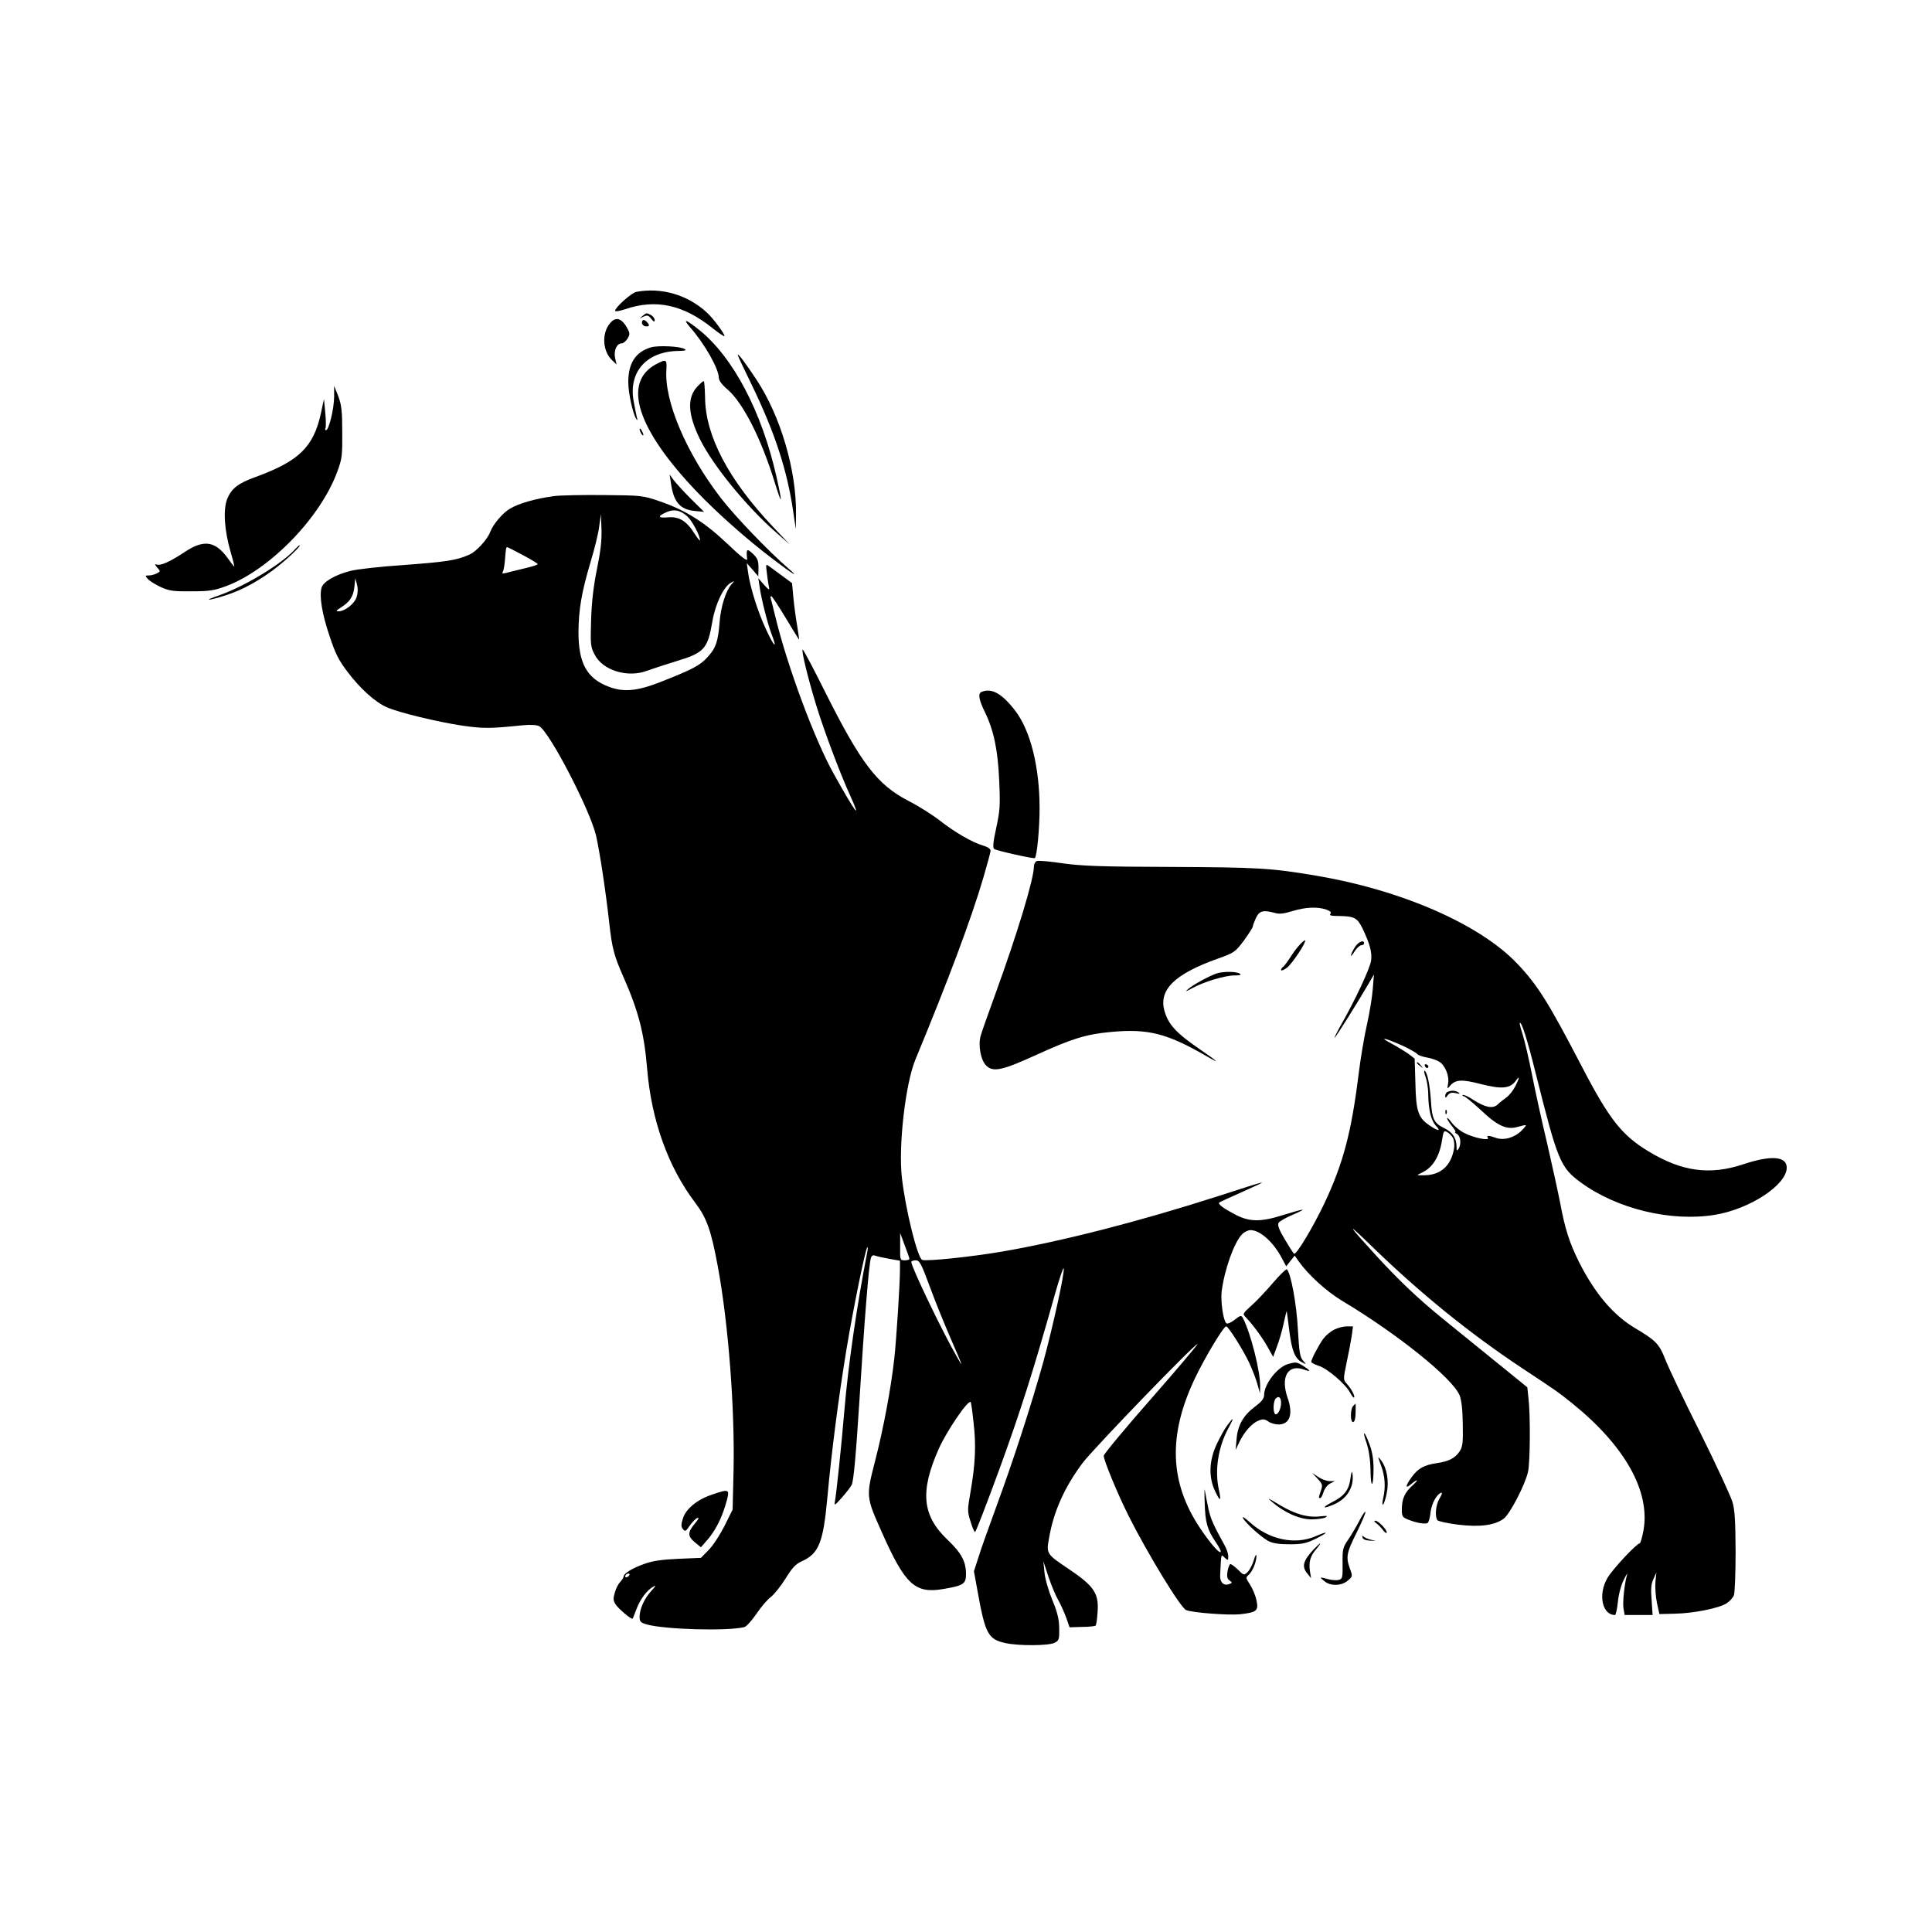 <?xml version="1.0" standalone="no"?>
<!DOCTYPE svg PUBLIC "-//W3C//DTD SVG 20010904//EN"
 "http://www.w3.org/TR/2001/REC-SVG-20010904/DTD/svg10.dtd">
<svg version="1.0" xmlns="http://www.w3.org/2000/svg"
 width="1024pt" height="1024pt" viewBox="0 0 1024 1024"
 preserveAspectRatio="xMidYMid meet">

<g transform="translate(0,1024) scale(0.1,-0.1)"
fill="#000000" stroke="none">
<path d="M3372 8693 c-25 -5 -112 -83 -112 -100 0 -6 22 -2 53 8 165 56 310
24 467 -103 33 -26 60 -44 60 -39 0 13 -60 94 -94 125 -102 94 -241 134 -374
109z"/>
<path d="M3404 8564 c-18 -14 -18 -14 5 -3 21 10 27 9 43 -11 14 -17 18 -18
18 -6 0 8 -9 20 -19 26 -25 13 -24 13 -47 -6z"/>
<path d="M3231 8524 c-43 -54 -36 -147 13 -193 l24 -23 -8 35 c-8 39 9 77 35
77 8 0 22 11 30 24 13 20 14 29 4 48 -32 63 -65 74 -98 32z"/>
<path d="M3405 8540 c-8 -14 3 -30 21 -30 18 0 18 8 0 26 -9 9 -17 10 -21 4z"/>
<path d="M3658 8505 c76 -86 152 -220 152 -268 0 -14 18 -38 48 -63 81 -71
176 -258 247 -487 41 -133 44 -123 10 28 -78 345 -230 633 -410 777 -70 56
-89 62 -47 13z"/>
<path d="M3450 8399 c-82 -25 -120 -84 -120 -185 0 -57 24 -166 42 -194 7 -11
8 -8 3 10 -3 14 -11 52 -17 86 -27 155 71 263 241 264 33 1 42 3 30 10 -25 15
-141 20 -179 9z"/>
<path d="M3910 8359 c0 -4 34 -76 75 -160 123 -254 187 -452 219 -669 l14 -95
1 79 c3 233 -82 522 -211 716 -59 89 -97 139 -98 129z"/>
<path d="M3478 8310 c-182 -97 -102 -345 218 -679 104 -109 265 -252 399 -353
106 -81 147 -106 85 -52 -105 90 -286 279 -359 374 -183 237 -301 515 -289
680 3 56 0 58 -54 30z"/>
<path d="M3696 8191 c-55 -58 -51 -147 14 -279 70 -141 245 -355 402 -493 l73
-64 -90 95 c-234 248 -356 480 -358 683 -1 48 -4 87 -7 87 -4 0 -19 -13 -34
-29z"/>
<path d="M1771 8136 c-1 -65 -28 -176 -43 -176 -5 0 -6 5 -3 10 3 6 3 43 -1
83 l-7 72 -16 -75 c-39 -179 -116 -254 -346 -338 -93 -33 -129 -62 -151 -117
-22 -58 -15 -166 19 -283 14 -46 21 -80 18 -75 -4 4 -20 25 -35 46 -66 90
-126 98 -226 32 -78 -52 -129 -75 -150 -67 -11 4 -10 0 3 -16 18 -20 18 -21
-2 -31 -11 -6 -30 -11 -42 -11 -21 0 -21 -1 -5 -19 10 -11 41 -30 69 -43 45
-20 67 -23 162 -22 95 0 120 4 185 28 231 87 499 363 588 607 25 67 27 86 26
209 0 112 -4 144 -21 190 l-22 55 0 -59z"/>
<path d="M3390 7965 c0 -5 5 -17 10 -25 5 -8 10 -10 10 -5 0 6 -5 17 -10 25
-5 8 -10 11 -10 5z"/>
<path d="M3556 7680 c14 -101 48 -140 125 -148 l51 -5 -70 69 c-38 38 -79 83
-91 99 l-22 30 7 -45z"/>
<path d="M2933 7610 c-96 -13 -183 -38 -230 -66 -38 -22 -90 -83 -105 -124
-16 -41 -73 -103 -111 -120 -68 -30 -121 -38 -351 -55 -120 -8 -245 -22 -279
-31 -82 -21 -145 -58 -153 -90 -12 -47 3 -137 42 -253 31 -94 48 -129 96 -192
68 -90 146 -160 209 -188 64 -28 266 -77 399 -97 111 -16 147 -16 321 2 43 4
73 2 87 -5 54 -29 269 -443 301 -579 20 -88 52 -298 71 -471 14 -125 25 -168
73 -276 82 -186 111 -300 127 -490 23 -274 111 -520 255 -710 61 -81 84 -145
120 -340 56 -303 90 -753 83 -1078 l-5 -208 -42 -85 c-24 -47 -61 -105 -84
-128 l-42 -43 -120 -5 c-87 -4 -137 -11 -180 -27 -63 -22 -110 -51 -110 -68 0
-5 -8 -17 -17 -27 -10 -9 -23 -34 -29 -56 -10 -33 -9 -43 4 -64 17 -25 85 -82
90 -75 2 2 11 26 21 52 20 53 57 101 90 118 15 9 12 3 -11 -22 -37 -40 -63
-96 -63 -138 0 -26 5 -31 38 -41 99 -27 427 -36 517 -14 11 3 40 35 64 70 24
36 59 77 77 90 18 14 53 58 78 98 35 57 54 77 86 91 90 41 113 98 135 335 22
243 60 537 101 785 35 213 101 536 111 545 3 3 3 -11 -1 -30 -54 -276 -101
-599 -121 -840 -16 -190 -42 -436 -50 -480 -5 -22 0 -19 35 20 22 25 47 56 54
70 10 19 22 147 41 445 26 420 50 724 61 758 4 12 11 16 22 12 10 -4 43 -11
75 -17 l57 -10 0 -47 c0 -77 -19 -370 -30 -471 -18 -162 -59 -378 -102 -544
-48 -187 -48 -189 34 -373 125 -282 177 -331 328 -305 107 18 120 27 120 79 0
66 -24 112 -99 183 -134 128 -146 256 -44 484 42 93 154 258 168 245 2 -2 9
-51 15 -109 14 -117 10 -217 -16 -367 -17 -97 -17 -104 0 -157 9 -31 20 -56
24 -56 4 0 62 150 129 333 111 305 177 511 294 926 24 85 45 147 47 138 5 -25
-55 -298 -107 -491 -62 -224 -160 -527 -253 -779 -39 -106 -81 -224 -93 -264
l-23 -71 19 -104 c41 -229 56 -257 150 -277 70 -15 228 -14 259 2 23 12 25 18
24 78 -1 49 -10 85 -37 150 -19 46 -38 111 -41 144 l-6 60 28 -85 c16 -47 39
-101 51 -121 12 -21 30 -61 41 -90 l19 -54 66 2 c37 0 69 4 72 7 3 2 8 33 10
68 9 103 -18 142 -157 235 -113 76 -115 78 -100 160 24 142 83 272 178 399 59
78 601 639 609 630 2 -2 -108 -133 -246 -290 -138 -157 -251 -293 -251 -302 0
-24 73 -201 131 -317 101 -201 277 -490 306 -501 37 -14 222 -28 285 -22 90
10 100 19 87 76 -5 25 -21 61 -34 82 -22 33 -23 37 -8 50 21 17 43 71 42 100
0 14 -6 6 -14 -23 -8 -25 -23 -53 -34 -63 -18 -16 -20 -15 -49 14 -17 16 -35
30 -40 30 -5 0 -12 -17 -16 -38 -4 -28 -2 -40 11 -49 15 -11 15 -13 -2 -19
-29 -11 -50 9 -48 47 6 120 4 112 24 93 18 -16 19 -16 19 7 0 13 -8 38 -18 56
-61 111 -74 139 -87 195 -7 35 -16 79 -19 98 -2 19 -3 -10 -1 -65 3 -106 14
-143 59 -209 14 -21 26 -43 26 -49 0 -20 -53 39 -109 123 -163 243 -171 494
-27 796 52 109 151 274 165 274 11 0 89 -123 122 -193 17 -37 37 -89 44 -115
l13 -47 1 36 c2 77 -50 284 -91 362 -9 17 -12 17 -45 -9 -20 -15 -38 -23 -44
-17 -16 16 -30 117 -24 168 15 116 65 257 107 302 12 13 33 23 46 23 52 0 124
-66 169 -154 l20 -38 22 28 23 29 21 -30 c52 -73 146 -158 226 -207 295 -176
588 -411 627 -503 10 -26 16 -74 17 -154 2 -99 -1 -120 -17 -144 -24 -36 -58
-53 -121 -62 -68 -10 -100 -28 -135 -77 -31 -43 -33 -62 -3 -36 37 31 46 28
11 -4 -43 -38 -58 -72 -58 -129 0 -36 3 -41 33 -53 44 -18 91 -26 104 -18 5 4
13 29 15 56 6 47 32 96 57 104 7 2 3 -10 -9 -30 -20 -33 -26 -92 -12 -115 4
-6 53 -17 109 -24 115 -14 194 -4 242 31 33 23 115 181 130 250 11 49 13 301
2 391 l-6 56 -175 142 c-96 78 -218 177 -270 219 -128 104 -226 196 -347 327
-163 178 -176 199 -37 64 260 -253 522 -465 799 -649 176 -116 196 -130 268
-188 279 -225 414 -466 378 -672 -7 -38 -16 -70 -20 -70 -16 0 -146 -139 -172
-185 -50 -87 -27 -195 41 -195 4 0 11 31 15 69 4 41 17 89 31 117 13 27 22 40
18 29 -14 -48 -25 -150 -19 -181 l6 -34 74 0 74 0 -5 78 c-5 58 -3 85 9 112
l16 35 -5 -50 c-2 -27 1 -77 8 -110 l13 -60 83 2 c97 2 229 28 272 54 17 11
35 30 40 44 5 13 9 118 9 232 -1 161 -4 220 -17 263 -9 30 -86 197 -172 370
-87 173 -170 348 -185 388 -31 79 -50 98 -158 162 -116 69 -213 183 -297 349
-52 105 -75 176 -101 316 -12 61 -43 202 -69 315 -27 113 -63 276 -80 363 -17
87 -40 184 -50 215 -10 31 -17 58 -15 60 9 10 40 -87 86 -273 115 -458 129
-493 237 -572 192 -141 479 -210 711 -172 185 30 381 159 381 250 0 61 -83 67
-230 18 -178 -59 -325 -39 -502 68 -141 85 -208 169 -353 448 -180 346 -235
433 -344 548 -199 209 -614 390 -1068 466 -234 40 -311 44 -768 46 -372 1
-471 5 -572 19 -68 10 -130 16 -138 12 -8 -3 -15 -16 -15 -28 0 -66 -88 -356
-205 -678 -37 -102 -72 -200 -77 -219 -15 -51 0 -130 29 -159 37 -36 84 -26
264 56 188 86 265 110 394 122 199 19 300 -6 515 -131 71 -41 55 -26 -40 39
-127 87 -169 133 -189 207 -29 110 56 193 284 274 87 31 92 35 138 96 26 36
47 69 47 74 0 6 8 26 17 46 18 38 39 43 100 26 24 -7 48 -4 93 10 70 21 132
24 179 8 22 -8 29 -15 22 -23 -7 -8 5 -11 42 -11 85 -1 101 -9 129 -67 38 -80
51 -126 45 -169 -5 -40 -83 -207 -157 -337 -22 -39 -39 -72 -36 -72 5 0 130
200 179 285 l29 50 -6 -76 c-3 -42 -17 -126 -30 -185 -14 -60 -35 -183 -46
-274 -38 -304 -81 -466 -180 -677 -61 -128 -149 -275 -161 -268 -5 3 -27 38
-50 77 -31 52 -39 75 -32 87 5 8 38 27 74 42 84 37 70 36 -53 -2 -118 -37
-177 -36 -254 5 -59 31 -90 54 -82 62 3 3 62 30 130 60 144 65 147 65 -136
-26 -417 -134 -826 -239 -1146 -294 -163 -28 -399 -52 -422 -44 -25 10 -89
267 -108 437 -19 167 19 497 71 623 177 428 295 743 360 963 21 72 39 137 39
146 0 10 -15 20 -42 28 -57 17 -148 70 -230 134 -36 28 -110 75 -163 102 -165
85 -252 199 -440 574 -64 128 -118 231 -121 228 -7 -7 27 -147 71 -292 40
-131 128 -367 182 -484 61 -135 28 -91 -89 119 -100 178 -245 569 -307 825
-12 50 -24 96 -26 103 -3 6 -1 12 3 12 4 0 38 -52 76 -115 38 -63 70 -115 71
-115 1 0 -3 33 -10 73 -7 39 -16 107 -20 149 l-7 77 -51 38 c-29 21 -60 44
-71 52 -17 13 -18 11 -11 -40 3 -30 9 -63 11 -74 4 -15 -4 -10 -26 15 l-31 35
7 -45 c9 -65 42 -195 64 -253 32 -83 13 -66 -30 27 -44 94 -84 222 -95 301
l-7 50 31 -35 30 -35 1 46 c0 38 -5 50 -30 74 -32 30 -36 26 -30 -29 1 -13
-33 13 -103 80 -121 115 -222 179 -358 226 -93 32 -97 32 -299 34 -113 1 -233
-1 -267 -6z m711 -108 c26 -25 66 -100 66 -125 0 -6 -13 10 -29 35 -43 68 -82
91 -141 86 -54 -5 -57 6 -6 28 39 17 73 10 110 -24z m-480 -278 c-18 -89 -28
-172 -31 -269 -4 -132 -3 -143 19 -185 43 -84 175 -124 278 -85 25 9 94 32
153 50 150 45 168 65 193 213 16 92 60 184 99 204 19 11 19 10 2 -9 -30 -34
-57 -120 -63 -201 -8 -103 -20 -138 -65 -186 -38 -43 -81 -65 -249 -131 -123
-48 -194 -55 -273 -25 -117 44 -161 125 -161 290 1 121 17 213 64 371 21 69
42 154 46 190 l9 64 3 -81 c2 -57 -5 -117 -24 -210z m-393 74 c44 -23 79 -45
79 -48 0 -4 -33 -14 -72 -23 -40 -10 -84 -20 -97 -24 -18 -4 -22 -3 -16 6 4 7
9 34 11 59 5 62 6 72 12 72 3 0 40 -19 83 -42z m-881 -223 c-12 -36 -62 -75
-96 -75 -15 0 -12 4 11 19 48 30 67 57 73 108 l5 48 9 -33 c6 -22 5 -46 -2
-67z m5543 -2377 c37 -17 72 -37 78 -44 5 -7 29 -15 52 -19 23 -4 53 -14 65
-22 32 -20 55 -77 47 -117 -5 -27 -4 -29 8 -14 30 37 62 39 167 12 110 -28
155 -24 185 19 21 30 19 13 -5 -33 -11 -21 -32 -47 -46 -57 -14 -10 -35 -26
-46 -37 -26 -24 -66 -16 -130 25 -27 18 -52 29 -55 25 -4 -3 -1 -6 5 -6 6 0
47 -33 91 -74 91 -86 138 -106 198 -88 20 6 38 10 40 8 2 -2 -9 -15 -23 -29
-37 -37 -93 -53 -135 -38 -40 14 -52 14 -43 0 10 -17 -74 0 -123 25 -23 11
-54 36 -68 55 -14 19 -25 30 -25 24 0 -6 12 -25 26 -42 14 -17 22 -31 17 -31
-4 0 0 -5 10 -11 19 -11 23 -55 7 -79 -8 -12 -10 -9 -10 12 0 45 -21 77 -64
98 -56 27 -66 48 -72 148 -6 87 -19 147 -33 157 -5 2 -3 -12 5 -33 7 -20 14
-62 14 -92 1 -83 15 -138 40 -166 29 -30 14 -31 -30 -1 -63 41 -75 76 -78 224
l-4 132 -31 24 c-18 13 -59 38 -92 56 -72 38 -36 31 58 -11z m268 -490 c6 -11
9 -36 6 -54 -15 -90 -68 -140 -152 -143 -50 -1 -50 -1 -20 13 59 27 96 87 109
179 7 42 9 46 26 37 11 -6 25 -20 31 -32z m-2881 -640 c0 -5 -11 -8 -25 -8
-24 0 -25 2 -24 73 l0 72 24 -65 c14 -36 25 -68 25 -72z m109 -150 c29 -79 78
-199 108 -268 68 -157 72 -168 34 -100 -78 135 -241 476 -241 501 0 5 11 9 23
9 21 0 29 -15 76 -142z m-1594 -1528 c-3 -5 -11 -10 -16 -10 -6 0 -7 5 -4 10
3 6 11 10 16 10 6 0 7 -4 4 -10z"/>
<path d="M7510 4606 c0 -2 8 -10 18 -17 15 -13 16 -12 3 4 -13 16 -21 21 -21
13z"/>
<path d="M7552 4591 c4 -13 18 -16 19 -4 0 4 -5 9 -11 12 -7 2 -11 -2 -8 -8z"/>
<path d="M7673 4453 c-7 -2 -13 -12 -13 -21 0 -13 2 -13 13 3 11 13 21 16 43
11 21 -5 25 -4 14 4 -16 10 -37 12 -57 3z"/>
<path d="M7661 4344 c0 -11 3 -14 6 -6 3 7 2 16 -1 19 -3 4 -6 -2 -5 -13z"/>
<path d="M1564 7329 c-69 -77 -267 -197 -404 -245 -88 -30 -60 -30 37 1 89 28
188 83 277 154 60 48 125 111 114 111 -3 0 -13 -9 -24 -21z"/>
<path d="M5203 6573 c-21 -8 -15 -41 17 -107 47 -96 69 -200 76 -364 6 -131 4
-159 -16 -251 -17 -78 -19 -105 -10 -111 16 -10 210 -53 215 -48 11 11 25 155
25 264 0 218 -48 411 -129 517 -70 91 -125 122 -178 100z"/>
<path d="M6888 5232 c-14 -15 -37 -46 -51 -69 -15 -23 -31 -44 -37 -48 -5 -3
-10 -11 -10 -16 0 -6 13 -1 30 11 27 19 106 138 97 146 -2 2 -15 -9 -29 -24z"/>
<path d="M7180 5218 c-11 -18 -20 -37 -20 -43 0 -5 9 5 20 23 11 17 27 32 35
32 8 0 15 5 15 10 0 22 -32 8 -50 -22z"/>
<path d="M6450 5081 c-37 -12 -121 -57 -150 -81 -21 -18 -18 -18 20 3 60 33
172 67 224 67 30 0 37 3 26 10 -17 11 -84 12 -120 1z"/>
<path d="M6750 3444 c-36 -42 -86 -96 -112 -119 -53 -48 -53 -48 -35 -67 37
-38 91 -112 116 -158 l29 -52 20 55 c12 30 28 86 36 124 8 37 15 66 16 63 1
-3 7 -51 14 -107 14 -106 30 -144 68 -164 23 -12 23 -12 4 10 -16 18 -20 45
-27 166 -7 134 -37 296 -58 317 -3 4 -36 -27 -71 -68z"/>
<path d="M7072 3193 c-18 -9 -44 -30 -57 -47 -25 -34 -65 -110 -65 -124 0 -5
18 -14 39 -21 45 -13 144 -98 167 -143 9 -17 18 -28 21 -25 6 7 -15 47 -39 73
-19 22 -19 23 0 115 11 52 23 115 27 142 l6 47 -33 0 c-18 0 -48 -8 -66 -17z"/>
<path d="M6826 3010 c-57 -17 -126 -107 -126 -164 0 -19 -13 -35 -49 -62 -61
-46 -91 -98 -97 -172 l-5 -57 19 40 c26 55 66 100 101 115 25 10 34 9 53 -4
12 -9 37 -16 54 -16 60 0 79 54 49 140 -40 113 2 183 89 150 36 -13 32 -4 -6
20 -36 22 -40 22 -82 10z m-36 -206 c0 -32 -18 -66 -31 -59 -13 9 -11 69 3 83
16 16 28 5 28 -24z"/>
<path d="M7172 2788 c-16 -16 -16 -91 1 -85 7 2 12 22 12 50 1 26 0 47 0 47
-1 0 -6 -5 -13 -12z"/>
<path d="M6506 2687 c-14 -18 -39 -63 -57 -101 -41 -87 -44 -175 -9 -249 27
-57 34 -56 21 4 -24 103 -5 227 48 326 33 61 32 67 -3 20z"/>
<path d="M7243 2592 c12 -37 20 -88 21 -144 1 -102 16 -95 16 9 0 49 -7 90
-21 127 -27 74 -41 80 -16 8z"/>
<path d="M7320 2472 c21 -56 25 -114 11 -174 -5 -21 -5 -36 -1 -33 5 3 14 30
20 61 13 64 1 133 -30 174 -19 24 -19 24 0 -28z"/>
<path d="M7158 2406 c-8 -63 -32 -95 -98 -128 -60 -31 -48 -38 16 -9 66 30
103 94 92 162 -2 15 -6 6 -10 -25z"/>
<path d="M6984 2402 c26 -28 27 -34 17 -63 -13 -38 -13 -39 -3 -39 4 0 12 15
17 32 6 19 21 38 35 45 l25 13 -28 0 c-16 0 -43 10 -60 22 l-32 21 29 -31z"/>
<path d="M3773 2318 c-78 -26 -139 -76 -154 -128 -10 -31 -9 -43 1 -55 11 -14
16 -11 36 19 13 18 30 36 39 40 12 4 9 -3 -8 -24 -43 -51 -44 -70 -6 -103 l34
-28 33 38 c41 46 74 110 96 182 27 92 27 92 -71 59z"/>
<path d="M6740 2281 c67 -58 146 -93 209 -94 31 0 66 5 76 10 15 9 9 10 -27 6
-67 -8 -136 12 -220 63 -57 35 -65 38 -38 15z"/>
<path d="M7204 2178 c-15 -29 -41 -73 -58 -98 -29 -42 -31 -51 -30 -127 1 -76
-1 -82 -21 -87 -12 -3 -37 -1 -56 4 -46 13 -48 12 -20 -10 32 -28 93 -26 125
3 25 21 26 23 11 62 -22 63 -19 83 36 193 28 57 49 106 46 109 -3 3 -18 -19
-33 -49z"/>
<path d="M6588 2194 c15 -28 93 -98 133 -121 25 -13 56 -18 114 -18 67 0 89 5
138 29 70 34 71 45 1 14 -110 -48 -248 -19 -350 74 -26 23 -42 34 -36 22z"/>
<path d="M7294 2167 c10 -7 27 -24 37 -38 10 -13 19 -18 19 -11 0 16 -45 62
-61 62 -7 0 -5 -6 5 -13z"/>
<path d="M7222 2090 c3 -10 19 -15 44 -16 29 -1 32 -1 9 3 -16 3 -36 10 -44
16 -11 10 -13 9 -9 -3z"/>
<path d="M6963 2028 c-57 -60 -65 -92 -33 -129 l19 -24 -6 37 c-7 49 1 80 33
117 34 41 26 40 -13 -1z"/>
</g>
</svg>
